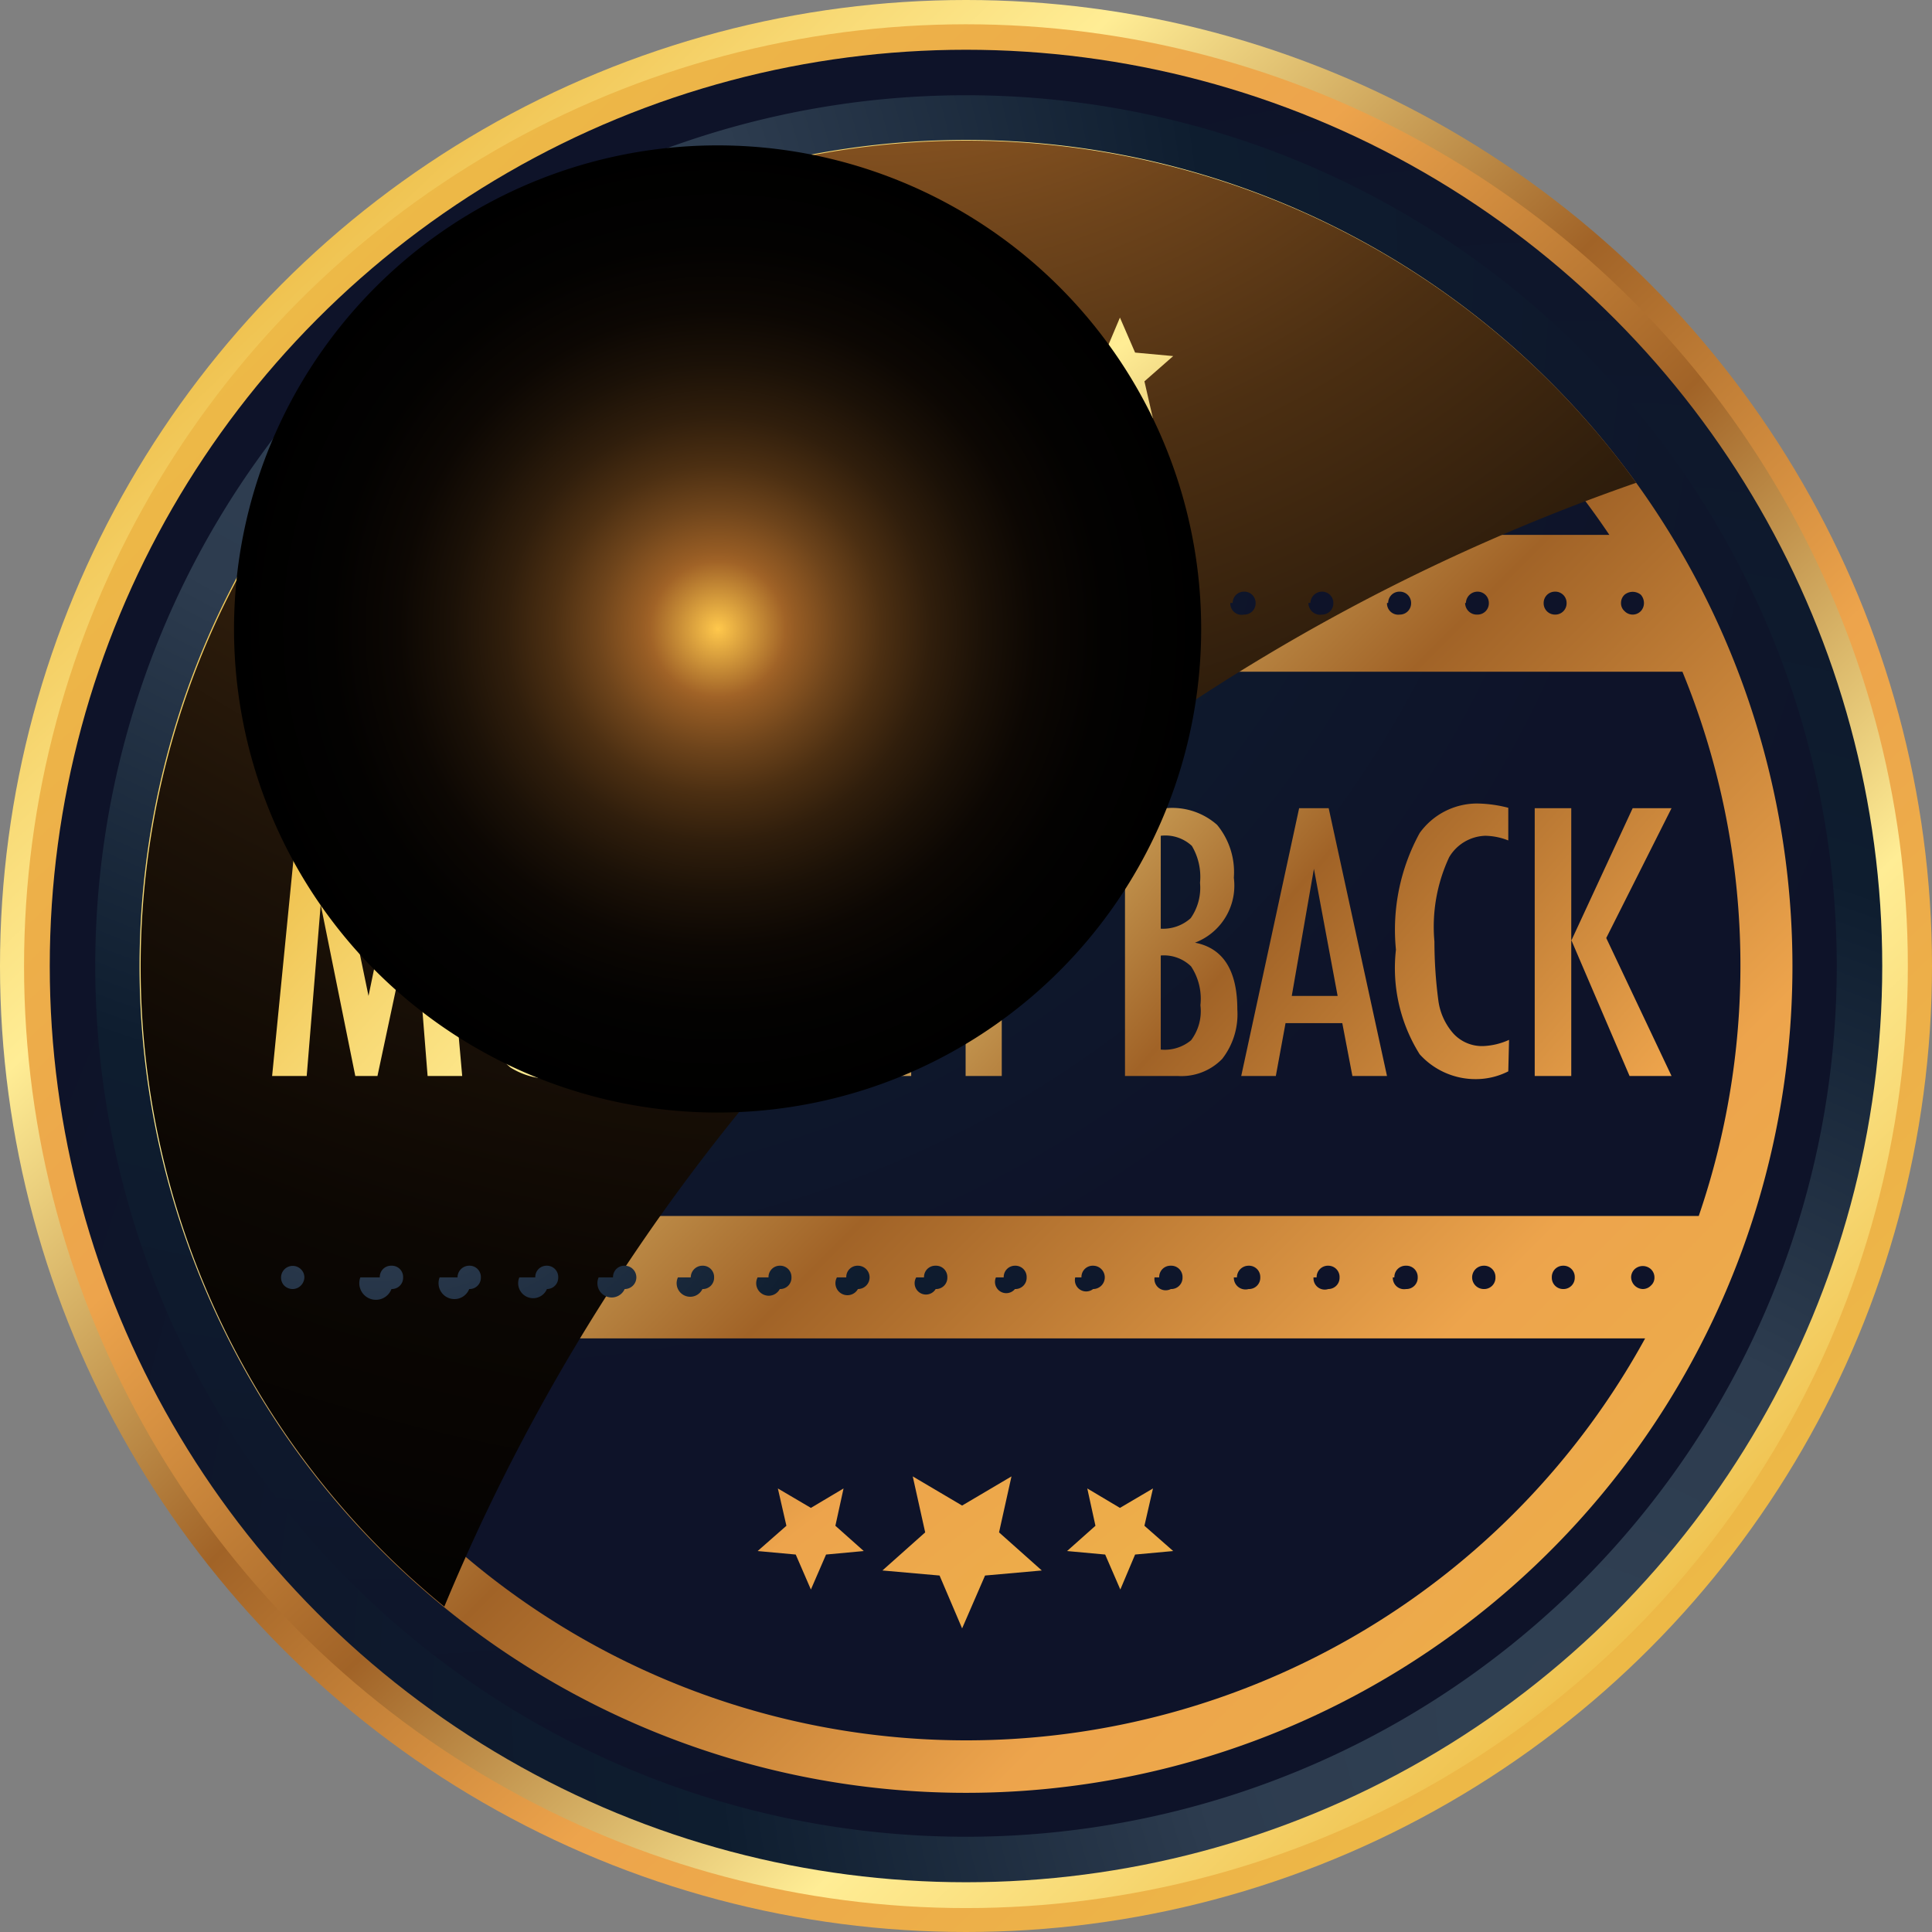 <svg xmlns="http://www.w3.org/2000/svg" xmlns:xlink="http://www.w3.org/1999/xlink" viewBox="0 0 49.7 49.7"><rect x="0" y="0" width="49.7" height="49.7" fill="#808080" stroke="none"/><defs><style>.cls-1{isolation:isolate;}.cls-2{fill:url(#linear-gradient);}.cls-3{fill:url(#linear-gradient-2);}.cls-4{fill:url(#radial-gradient);}.cls-5{fill:url(#radial-gradient-2);}.cls-6{fill:url(#linear-gradient-3);}.cls-7{fill:url(#radial-gradient-3);}.cls-8{fill:url(#radial-gradient-4);}.cls-9{fill:url(#radial-gradient-5);}.cls-10,.cls-32{mix-blend-mode:screen;}.cls-10{fill:url(#radial-gradient-6);}.cls-11{fill:url(#linear-gradient-4);}.cls-12{fill:url(#linear-gradient-5);}.cls-13{fill:url(#linear-gradient-6);}.cls-14{fill:url(#linear-gradient-7);}.cls-15{fill:url(#linear-gradient-8);}.cls-16{fill:url(#linear-gradient-9);}.cls-17{fill:url(#linear-gradient-10);}.cls-18{fill:url(#linear-gradient-11);}.cls-19{fill:url(#linear-gradient-12);}.cls-20{fill:url(#linear-gradient-13);}.cls-21{fill:url(#linear-gradient-14);}.cls-22{fill:url(#linear-gradient-15);}.cls-23{fill:url(#linear-gradient-16);}.cls-24{fill:url(#linear-gradient-17);}.cls-25{fill:url(#linear-gradient-18);}.cls-26{fill:url(#radial-gradient-7);}.cls-27{fill:url(#radial-gradient-8);}.cls-28{fill:url(#radial-gradient-9);}.cls-29{fill:url(#radial-gradient-10);}.cls-30{fill:url(#radial-gradient-11);}.cls-31{fill:url(#radial-gradient-12);}.cls-32{fill:url(#radial-gradient-13);}</style><linearGradient id="linear-gradient" x1="6.73" y1="5.89" x2="43.38" y2="44.24" gradientUnits="userSpaceOnUse"><stop offset="0" stop-color="#edbc46"/><stop offset="0.12" stop-color="#f8da76"/><stop offset="0.21" stop-color="#ffed95"/><stop offset="0.45" stop-color="#a16327"/><stop offset="0.67" stop-color="#eda44c"/><stop offset="1" stop-color="#edbc46"/></linearGradient><linearGradient id="linear-gradient-2" x1="-1037.41" y1="2483.6" x2="-1001.68" y2="2520.98" gradientTransform="translate(-1036.44 2509.6) rotate(-179.05)" xlink:href="#linear-gradient"/><radialGradient id="radial-gradient" cx="-1580.28" cy="-2211.7" r="42.91" gradientTransform="translate(-1539.64 -2167.73) rotate(180)" gradientUnits="userSpaceOnUse"><stop offset="0" stop-color="#304053"/><stop offset="0.23" stop-color="#2d3c4f"/><stop offset="0.52" stop-color="#0e1d2f"/><stop offset="1" stop-color="#0e1329"/></radialGradient><radialGradient id="radial-gradient-2" cx="9.84" cy="6.68" r="40.79" gradientTransform="matrix(1, 0, 0, 1, 0, 0)" xlink:href="#radial-gradient"/><linearGradient id="linear-gradient-3" x1="8.34" y1="8.34" x2="49.34" y2="49.34" xlink:href="#linear-gradient"/><radialGradient id="radial-gradient-3" cx="12.38" cy="4.85" r="30.93" gradientTransform="matrix(1, 0, 0, 1, 0, 0)" xlink:href="#radial-gradient"/><radialGradient id="radial-gradient-4" cx="12.38" cy="4.85" r="30.93" gradientTransform="matrix(1, 0, 0, 1, 0, 0)" xlink:href="#radial-gradient"/><radialGradient id="radial-gradient-5" cx="12.38" cy="4.85" r="30.93" gradientTransform="matrix(1, 0, 0, 1, 0, 0)" xlink:href="#radial-gradient"/><radialGradient id="radial-gradient-6" cx="22.36" cy="-9.86" r="65.75" gradientUnits="userSpaceOnUse"><stop offset="0" stop-color="#ffc84c"/><stop offset="0.14" stop-color="#a16327"/><stop offset="0.16" stop-color="#965c24"/><stop offset="0.25" stop-color="#6e441b"/><stop offset="0.34" stop-color="#4c2f12"/><stop offset="0.44" stop-color="#301e0c"/><stop offset="0.55" stop-color="#1b1107"/><stop offset="0.66" stop-color="#0c0703"/><stop offset="0.8" stop-color="#030201"/><stop offset="1"/></radialGradient><linearGradient id="linear-gradient-4" x1="20.83" y1="4.02" x2="46.18" y2="37.08" xlink:href="#linear-gradient"/><linearGradient id="linear-gradient-5" x1="23.15" y1="2.24" x2="48.5" y2="35.3" xlink:href="#linear-gradient"/><linearGradient id="linear-gradient-6" x1="18.14" y1="6.08" x2="43.49" y2="39.14" xlink:href="#linear-gradient"/><linearGradient id="linear-gradient-7" x1="6.07" y1="15.34" x2="31.42" y2="48.4" xlink:href="#linear-gradient"/><linearGradient id="linear-gradient-8" x1="3.75" y1="17.12" x2="29.09" y2="50.18" xlink:href="#linear-gradient"/><linearGradient id="linear-gradient-9" x1="8.76" y1="13.28" x2="34.1" y2="46.34" xlink:href="#linear-gradient"/><linearGradient id="linear-gradient-10" x1="6.35" y1="21.79" x2="41.24" y2="52.62" xlink:href="#linear-gradient"/><linearGradient id="linear-gradient-11" x1="8.6" y1="19.23" x2="43.49" y2="50.07" xlink:href="#linear-gradient"/><linearGradient id="linear-gradient-12" x1="10.45" y1="17.15" x2="45.33" y2="47.98" xlink:href="#linear-gradient"/><linearGradient id="linear-gradient-13" x1="12.07" y1="15.31" x2="46.96" y2="46.14" xlink:href="#linear-gradient"/><linearGradient id="linear-gradient-14" x1="13.74" y1="13.42" x2="48.63" y2="44.26" xlink:href="#linear-gradient"/><linearGradient id="linear-gradient-15" x1="15.46" y1="11.48" x2="50.35" y2="42.31" xlink:href="#linear-gradient"/><linearGradient id="linear-gradient-16" x1="16.85" y1="9.91" x2="51.74" y2="40.74" xlink:href="#linear-gradient"/><linearGradient id="linear-gradient-17" x1="19.01" y1="7.47" x2="53.89" y2="38.3" xlink:href="#linear-gradient"/><linearGradient id="linear-gradient-18" x1="20.42" y1="5.86" x2="55.31" y2="36.7" xlink:href="#linear-gradient"/><radialGradient id="radial-gradient-7" cx="9.68" cy="8.48" r="25.3" gradientTransform="matrix(1, 0, 0, 1, 0, 0)" xlink:href="#radial-gradient"/><radialGradient id="radial-gradient-8" cx="9.68" cy="8.49" r="25.29" gradientTransform="matrix(1, 0, 0, 1, 0, 0)" xlink:href="#radial-gradient"/><radialGradient id="radial-gradient-9" cx="9.68" cy="8.48" r="25.29" gradientTransform="matrix(1, 0, 0, 1, 0, 0)" xlink:href="#radial-gradient"/><radialGradient id="radial-gradient-10" cx="9.47" cy="25.74" r="25.63" gradientTransform="matrix(1, 0, 0, 1, 0, 0)" xlink:href="#radial-gradient"/><radialGradient id="radial-gradient-11" cx="9.47" cy="25.74" r="25.65" gradientTransform="matrix(1, 0, 0, 1, 0, 0)" xlink:href="#radial-gradient"/><radialGradient id="radial-gradient-12" cx="9.47" cy="25.74" r="25.65" gradientTransform="matrix(1, 0, 0, 1, 0, 0)" xlink:href="#radial-gradient"/><radialGradient id="radial-gradient-13" cx="18.47" cy="16.18" r="12.43" xlink:href="#radial-gradient-6"/></defs><title>garansi</title><g class="cls-1"><g id="Layer_2" data-name="Layer 2"><g id="Layer_1-2" data-name="Layer 1"><g id="garansi"><circle class="cls-2" cx="24.85" cy="24.85" r="24.85"/><circle class="cls-3" cx="24.85" cy="24.85" r="24.23" transform="translate(-0.41 0.42) rotate(-0.95)"/><circle class="cls-4" cx="24.85" cy="24.85" r="23.57"/><path class="cls-5" d="M47.25,24.85a22.4,22.4,0,1,1-22.4-22.4A22.4,22.4,0,0,1,47.25,24.85Z"/><path class="cls-6" d="M46.11,24.85A21.26,21.26,0,1,1,24.85,3.6,21.26,21.26,0,0,1,46.11,24.85Z"/><path class="cls-7" d="M41.4,13.76a19.92,19.92,0,0,0-33.09,0Z"/><path class="cls-8" d="M43.7,31.28a19.89,19.89,0,0,0-.42-14H6.42a19.89,19.89,0,0,0-.42,14Z"/><path class="cls-9" d="M7.39,34.43a19.92,19.92,0,0,0,34.93,0Z"/><path class="cls-10" d="M11.43,41.33A51.49,51.49,0,0,1,42.09,12.42,21.25,21.25,0,1,0,11.43,41.33Z"/><polygon class="cls-11" points="26.19 11.08 24.92 10.33 23.65 11.08 23.98 9.64 22.87 8.66 24.34 8.53 24.92 7.17 25.51 8.53 26.98 8.66 25.87 9.64 26.19 11.08"/><polygon class="cls-12" points="29.66 10.77 28.82 10.27 27.97 10.77 28.19 9.81 27.45 9.16 28.43 9.07 28.81 8.17 29.2 9.07 30.18 9.16 29.44 9.81 29.66 10.77"/><polygon class="cls-13" points="21.7 10.77 20.86 10.27 20.02 10.77 20.23 9.81 19.49 9.16 20.47 9.07 20.86 8.17 21.25 9.07 22.22 9.16 21.49 9.81 21.7 10.77"/><polygon class="cls-14" points="23.48 37.98 24.75 38.73 26.02 37.98 25.7 39.42 26.8 40.4 25.34 40.53 24.75 41.89 24.17 40.53 22.7 40.4 23.8 39.42 23.48 37.98"/><polygon class="cls-15" points="20.01 38.29 20.86 38.79 21.7 38.29 21.49 39.25 22.22 39.9 21.25 39.99 20.86 40.89 20.47 39.99 19.49 39.9 20.23 39.25 20.01 38.29"/><polygon class="cls-16" points="27.97 38.29 28.81 38.79 29.66 38.29 29.44 39.25 30.18 39.9 29.2 39.99 28.82 40.89 28.43 39.99 27.45 39.9 28.18 39.25 27.97 38.29"/><path class="cls-17" d="M11.89,27.68H11l-.35-4.41h0l-.94,4.41H9.14l-.89-4.41h0l-.36,4.41H7l.68-6.89h.8l1,4.83h0l1-4.83h.8Z"/><path class="cls-18" d="M12.3,24.22a6.15,6.15,0,0,1,.44-2.91,1.63,1.63,0,0,1,1.46-.66,1.58,1.58,0,0,1,1.54.74,6.48,6.48,0,0,1,.38,2.66A11.36,11.36,0,0,1,16,26.43a1.71,1.71,0,0,1-.59,1,1.86,1.86,0,0,1-1.14.32,1.92,1.92,0,0,1-1.14-.29,1.8,1.8,0,0,1-.59-.94A9.13,9.13,0,0,1,12.3,24.22Zm2.84.05a7.18,7.18,0,0,0-.23-2.43.76.76,0,0,0-1.43.1,5.8,5.8,0,0,0-.21,1.86v.38a9.83,9.83,0,0,0,.17,2.14.76.76,0,0,0,.78.68.8.8,0,0,0,.65-.38,4.71,4.71,0,0,0,.27-2.1Z"/><path class="cls-19" d="M20.14,27.68h-.73L17.65,23h0v4.73h-.84V20.79h.74l1.77,4.73h0V20.79h.82Z"/><path class="cls-20" d="M23.44,27.68H21V20.79H23.4v.78H21.87v2.19h1.42v.78H21.87v2.38h1.57Z"/><path class="cls-21" d="M27.12,20.79l-1.35,3.95v2.94h-.93V24.79l-1.31-4h.92l.86,3.1h0l.87-3.09Z"/><path class="cls-22" d="M28.94,20.79H30a1.74,1.74,0,0,1,1.31.43,1.91,1.91,0,0,1,.43,1.36,1.57,1.57,0,0,1-1,1.67c.73.14,1.09.72,1.09,1.72a1.87,1.87,0,0,1-.39,1.27,1.46,1.46,0,0,1-1.13.44H28.94Zm.92.71v2.39a1.06,1.06,0,0,0,.77-.27,1.36,1.36,0,0,0,.24-.91,1.56,1.56,0,0,0-.21-.95A1,1,0,0,0,29.86,21.5Zm0,3.08V27a1.06,1.06,0,0,0,.78-.24,1.24,1.24,0,0,0,.24-.9,1.51,1.51,0,0,0-.24-1A1,1,0,0,0,29.86,24.58Z"/><path class="cls-23" d="M35.68,27.68h-.89l-.26-1.36H33.07l-.25,1.36h-.89l1.49-6.89h.76Zm-1.27-2.06-.61-3.27h0l-.57,3.27Z"/><path class="cls-24" d="M38.8,27.56a1.84,1.84,0,0,1-.83.2,1.93,1.93,0,0,1-1.45-.64,4.17,4.17,0,0,1-.61-2.69,5.18,5.18,0,0,1,.61-3A1.82,1.82,0,0,1,38,20.67a3.35,3.35,0,0,1,.8.11v.84a1.68,1.68,0,0,0-.59-.12,1.12,1.12,0,0,0-.93.55,4.22,4.22,0,0,0-.38,2.17A11.67,11.67,0,0,0,37,25.73a1.6,1.6,0,0,0,.39.86,1,1,0,0,0,.76.32,1.78,1.78,0,0,0,.67-.16Z"/><path class="cls-25" d="M43,27.68H41.92l-1.5-3.5h0v3.5h-.94V20.79h.94V24.2h0L42,20.79H43l-1.68,3.34Z"/><path class="cls-26" d="M7.77,15.81a.31.31,0,0,1-.3-.3.29.29,0,0,1,.09-.21.33.33,0,0,1,.42,0,.34.34,0,0,1,.08.21.29.29,0,0,1-.29.3Z"/><path class="cls-27" d="M39.71,15.51a.29.29,0,0,1,.29-.29h0a.29.29,0,0,1,.3.29h0a.29.29,0,0,1-.3.3h0A.29.29,0,0,1,39.71,15.51Zm-2,0a.3.3,0,0,1,.3-.29h0a.29.29,0,0,1,.29.29h0a.29.29,0,0,1-.29.3h0A.3.3,0,0,1,37.69,15.51Zm-2,0a.29.29,0,0,1,.3-.29h0a.29.29,0,0,1,.29.29h0a.29.29,0,0,1-.29.3h0A.29.29,0,0,1,35.68,15.51Zm-2,0a.3.3,0,0,1,.3-.29h0a.29.29,0,0,1,.29.29h0a.29.29,0,0,1-.29.3h0A.3.3,0,0,1,33.66,15.51Zm-2,0a.29.29,0,0,1,.29-.29h0a.29.29,0,0,1,.3.29h0a.29.29,0,0,1-.3.3h0A.29.29,0,0,1,31.65,15.51Zm-2,0a.29.29,0,0,1,.29-.29h0a.3.3,0,0,1,.3.29h0a.3.3,0,0,1-.3.3h0A.29.29,0,0,1,29.64,15.51Zm-2,0a.29.29,0,0,1,.29-.29h0a.29.29,0,0,1,.3.29h0a.29.29,0,0,1-.3.3h0A.29.29,0,0,1,27.62,15.51Zm-2,0a.29.29,0,0,1,.29-.29h0a.3.3,0,0,1,.3.29h0a.3.3,0,0,1-.3.3h0A.29.29,0,0,1,25.61,15.51Zm-2,0a.29.29,0,0,1,.3-.29h0a.29.29,0,0,1,.29.29h0a.29.29,0,0,1-.29.3h0A.29.29,0,0,1,23.59,15.51Zm-2,0a.3.3,0,0,1,.3-.29h0a.29.29,0,0,1,.29.29h0a.29.29,0,0,1-.29.3h0A.3.3,0,0,1,21.57,15.51Zm-2,0a.29.29,0,0,1,.3-.29h0a.29.29,0,0,1,.29.29h0a.29.29,0,0,1-.29.3h0A.29.29,0,0,1,19.56,15.51Zm-2,0a.29.29,0,0,1,.29-.29h0a.3.3,0,0,1,.3.29h0a.3.3,0,0,1-.3.3h0A.29.29,0,0,1,17.55,15.51Zm-2,0a.29.29,0,0,1,.29-.29h0a.29.29,0,0,1,.3.29h0a.29.29,0,0,1-.3.3h0A.29.29,0,0,1,15.53,15.51Zm-2,0a.29.29,0,0,1,.29-.29h0a.3.3,0,0,1,.3.29h0a.3.3,0,0,1-.3.3h0A.29.29,0,0,1,13.52,15.51Zm-2,0a.29.29,0,0,1,.3-.29h0a.29.29,0,0,1,.29.29h0a.29.29,0,0,1-.29.3h0A.29.29,0,0,1,11.5,15.51Zm-2,0a.29.29,0,0,1,.29-.29h0a.29.29,0,0,1,.3.29h0a.29.29,0,0,1-.3.3h0A.29.29,0,0,1,9.49,15.51Z"/><path class="cls-28" d="M42,15.81a.29.29,0,0,1-.21-.09.27.27,0,0,1-.09-.21.29.29,0,0,1,.09-.21.33.33,0,0,1,.42,0,.32.32,0,0,1,.08.21.3.3,0,0,1-.08.21A.29.29,0,0,1,42,15.81Z"/><path class="cls-29" d="M7.53,33.16a.31.31,0,0,1-.22-.09.3.3,0,0,1-.08-.21.3.3,0,0,1,.51-.21.29.29,0,0,1,.09.21.31.31,0,0,1-.09.21A.3.3,0,0,1,7.53,33.16Z"/><path class="cls-30" d="M39.92,32.86a.29.29,0,0,1,.29-.3h0a.29.29,0,0,1,.3.3h0a.29.29,0,0,1-.3.3h0A.29.29,0,0,1,39.92,32.86Zm-2.05,0a.3.3,0,0,1,.3-.3h0a.29.29,0,0,1,.3.3h0a.29.29,0,0,1-.3.3h0A.3.3,0,0,1,37.87,32.86Zm-2,0a.29.29,0,0,1,.3-.3h0a.29.29,0,0,1,.3.3h0a.29.29,0,0,1-.3.3h0A.29.29,0,0,1,35.83,32.86Zm-2,0a.29.29,0,0,1,.3-.3h0a.29.29,0,0,1,.29.3h0a.29.29,0,0,1-.29.3h0A.29.29,0,0,1,33.79,32.86Zm-2.05,0a.3.3,0,0,1,.3-.3h0a.29.29,0,0,1,.3.3h0a.29.29,0,0,1-.3.3h0A.3.3,0,0,1,31.74,32.86Zm-2,0a.29.29,0,0,1,.3-.3h0a.29.29,0,0,1,.3.3h0a.29.29,0,0,1-.3.3h0A.29.29,0,0,1,29.7,32.86Zm-2,0a.29.29,0,0,1,.3-.3h0a.3.3,0,0,1,.3.3h0a.3.3,0,0,1-.3.3h0A.29.29,0,0,1,27.66,32.86Zm-2,0a.29.29,0,0,1,.29-.3h0a.29.29,0,0,1,.3.3h0a.29.29,0,0,1-.3.3h0A.29.29,0,0,1,25.62,32.86Zm-2.05,0a.29.29,0,0,1,.3-.3h0a.29.29,0,0,1,.3.3h0a.29.29,0,0,1-.3.3h0A.29.29,0,0,1,23.57,32.86Zm-2,0a.29.29,0,0,1,.3-.3h0a.3.3,0,0,1,.3.3h0a.3.3,0,0,1-.3.3h0A.29.29,0,0,1,21.53,32.86Zm-2,0a.29.29,0,0,1,.29-.3h0a.29.29,0,0,1,.3.3h0a.29.29,0,0,1-.3.3h0A.29.29,0,0,1,19.49,32.86Zm-2,0a.3.3,0,0,1,.3-.3h0a.29.29,0,0,1,.3.3h0a.29.29,0,0,1-.3.3h0A.3.3,0,0,1,17.44,32.86Zm-2,0a.29.29,0,0,1,.3-.3h0a.3.3,0,0,1,.3.3h0a.3.3,0,0,1-.3.3h0A.29.29,0,0,1,15.4,32.86Zm-2,0a.29.29,0,0,1,.3-.3h0a.29.29,0,0,1,.29.3h0a.29.29,0,0,1-.29.3h0A.29.29,0,0,1,13.36,32.86Zm-2,0a.3.3,0,0,1,.3-.3h0a.29.29,0,0,1,.3.3h0a.29.29,0,0,1-.3.3h0A.3.3,0,0,1,11.31,32.86Zm-2,0a.29.29,0,0,1,.3-.3h0a.29.29,0,0,1,.3.3h0a.29.29,0,0,1-.3.3h0A.29.29,0,0,1,9.27,32.86Z"/><path class="cls-31" d="M42.26,33.16a.31.31,0,0,1-.3-.3.29.29,0,0,1,.09-.21.31.31,0,0,1,.42,0,.29.29,0,0,1,.09.21.27.27,0,0,1-.09.21A.29.29,0,0,1,42.26,33.16Z"/><path class="cls-32" d="M30.9,16.18A12.44,12.44,0,1,1,18.47,3.74,12.44,12.44,0,0,1,30.9,16.18Z"/></g></g></g></g></svg>